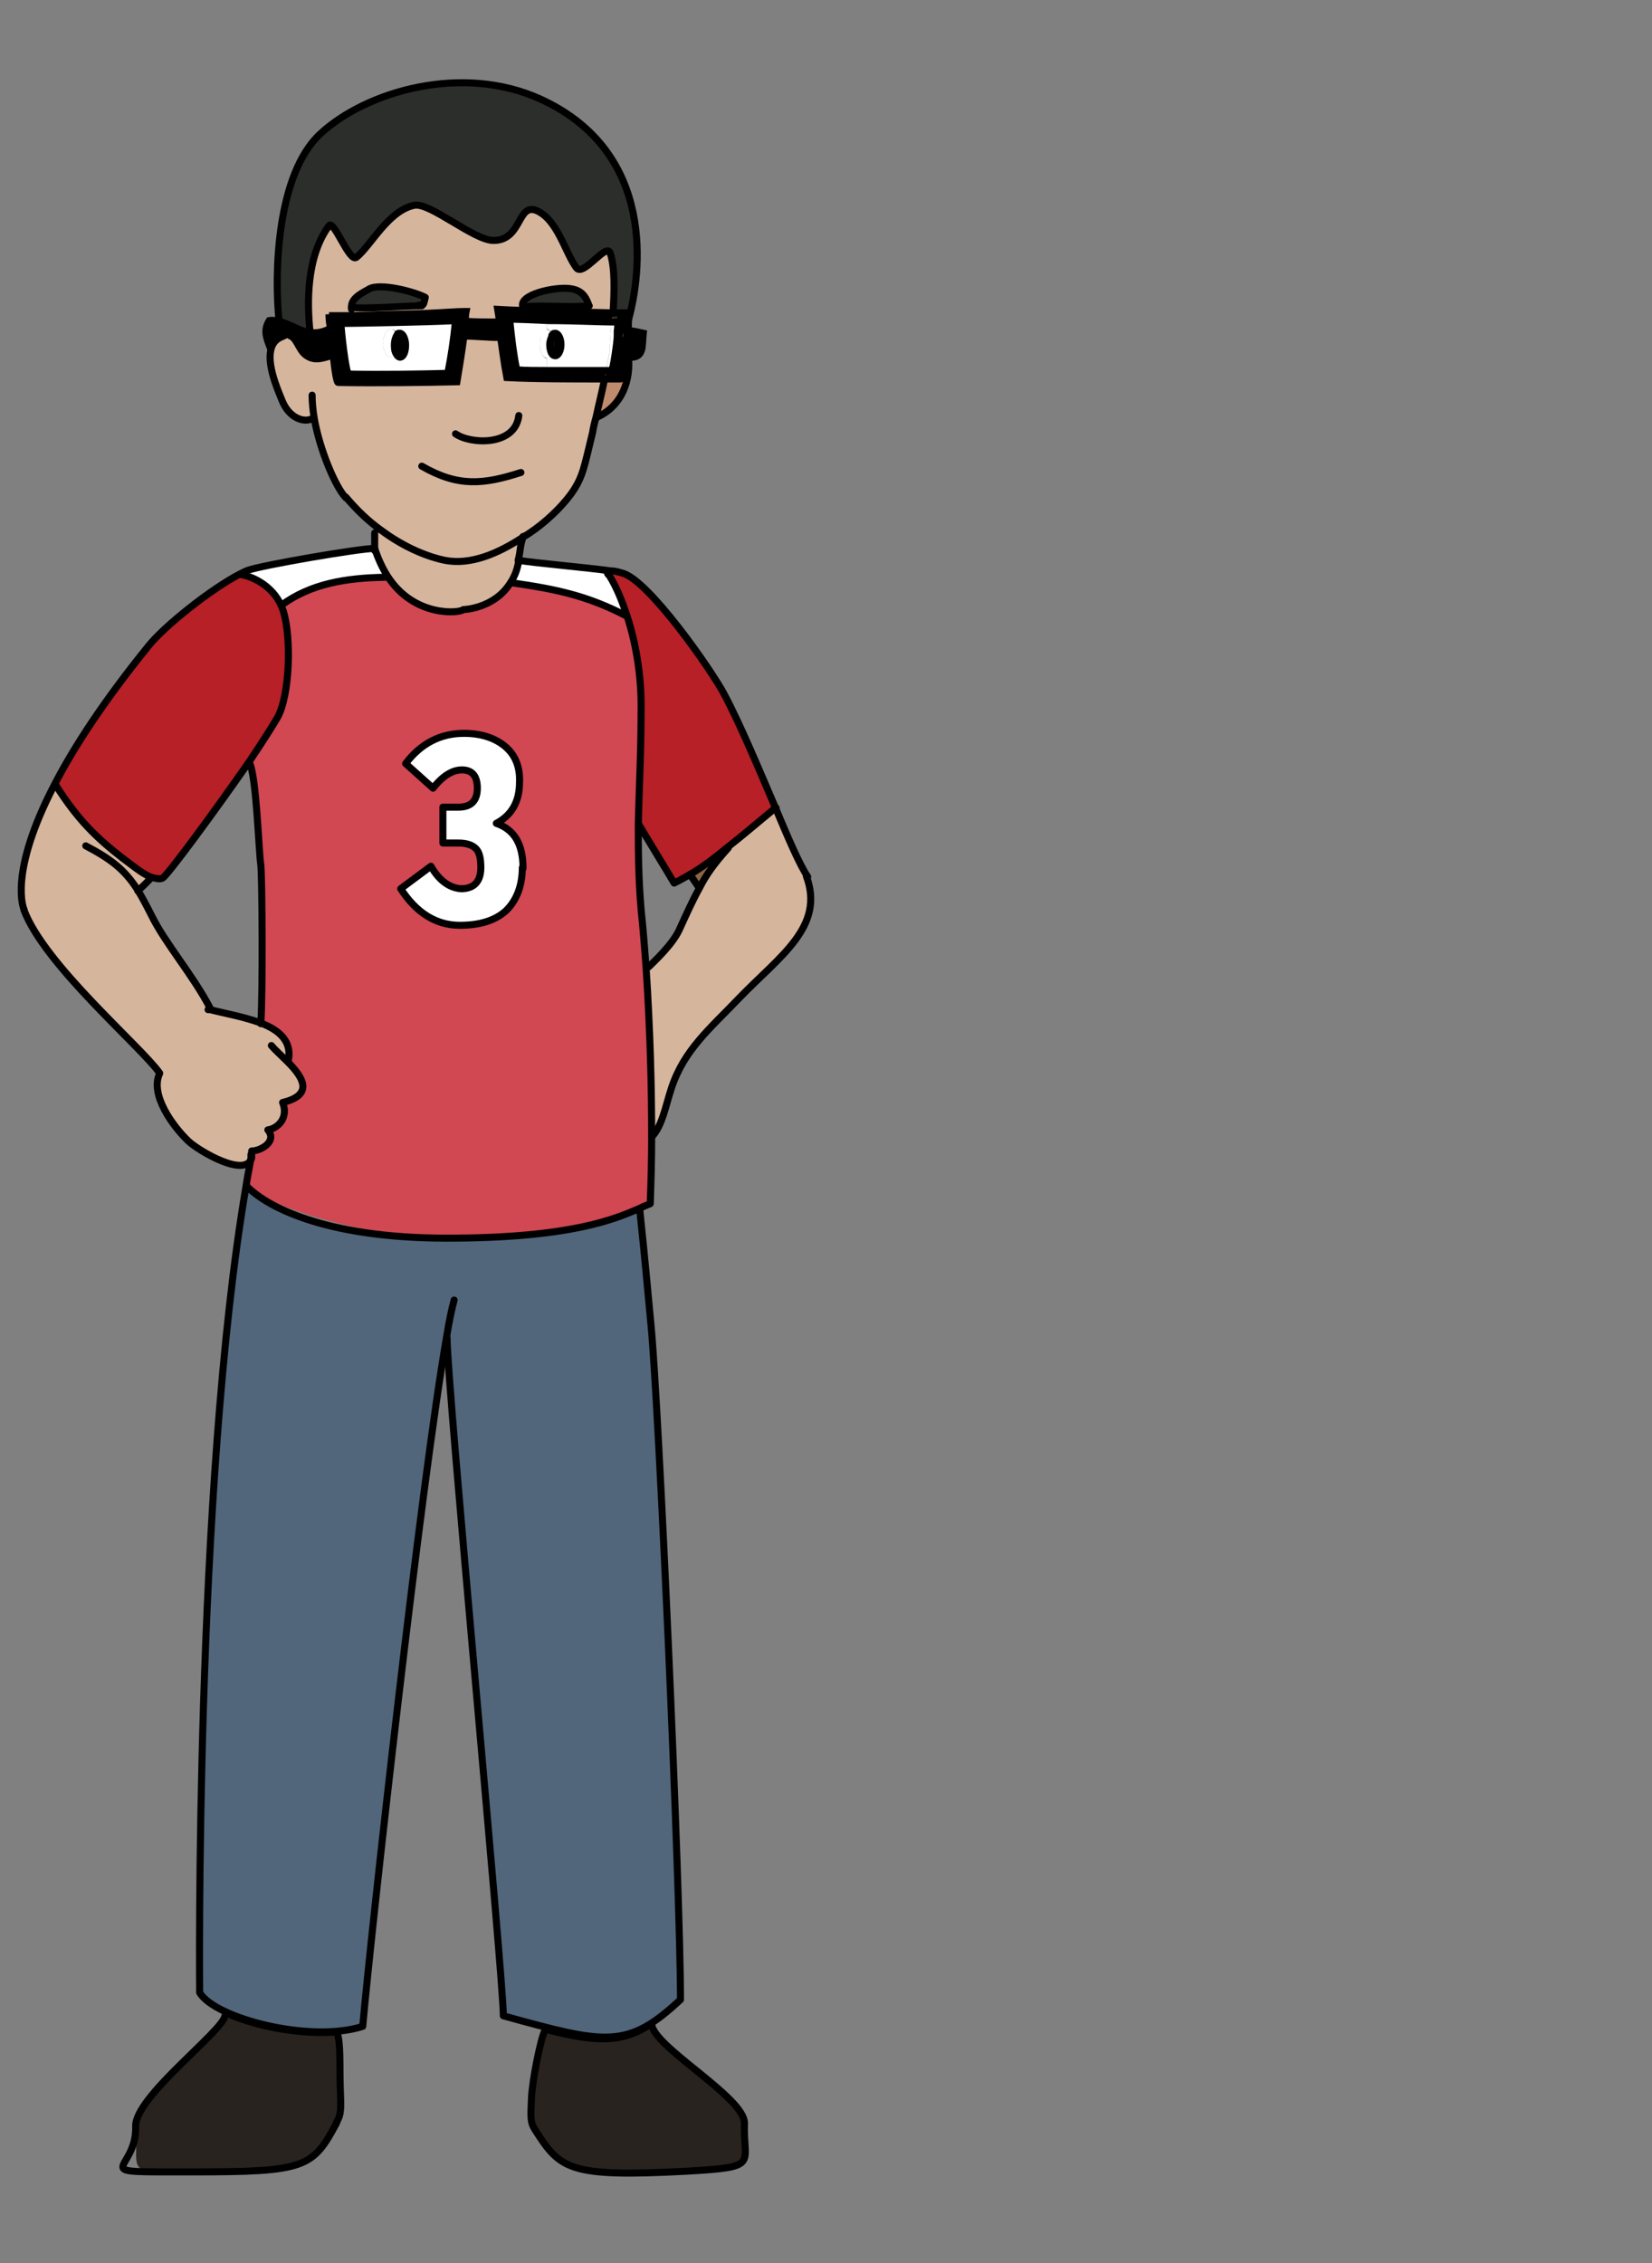 <?xml version="1.0" encoding="UTF-8"?><svg id="asia" xmlns="http://www.w3.org/2000/svg" width="235" height="321.9" viewBox="0 0 235 321.9"><rect x="0" y="0" width="235" height="321.9" fill="#808080" stroke="none"/><defs><style>.cls-1{stroke-linecap:round;stroke-linejoin:round;}.cls-1,.cls-2{fill:none;stroke:#000;}.cls-2{stroke-miterlimit:10;}.cls-3,.cls-4,.cls-5,.cls-6,.cls-7,.cls-8,.cls-9,.cls-10,.cls-11,.cls-12,.cls-13,.cls-14,.cls-15{stroke-width:0px;}.cls-4{fill:#51667b;}.cls-5{fill:#28231e;}.cls-6{fill:#2c2e2b;}.cls-7{fill:#3a2e28;}.cls-8{fill:#d14752;}.cls-9{fill:#d6b59d;}.cls-10{fill:#bf8b6d;}.cls-11{fill:#d8b08f;}.cls-12{fill:#8b6545;}.cls-13{fill:#906648;}.cls-14{fill:#b62026;}.cls-15{fill:#fff;}</style></defs><path class="cls-9" d="M29.8,143.6v-.2c-2.4-4.8-6.4-9.2-8.3-13.3-.7-1.4-1.3-2.5-1.9-3.5.7-.6,1.8-1.7,1.9-1.9-1.4-.5-3.1-2-4.1-2.7-3.6-2.8-6.4-5.4-9.6-10.5-6.7,12.8-4.4,17.8-4.4,17.8,2.9,7.8,16.5,19.3,19.3,23.2-1.4,3.1,1.9,7.5,4.1,9.6,1.4,1.4,8,5.3,9,2.4,0-.2,0-.3,0-.5,0-.1,0-.3,0-.5,1.1,0,3.7-1.3,2.3-3,1.4-.2,3-1.7,2.1-3.9,4.6-1.1,2.8-3.7.7-5.8.6-2.8-1.4-4.4-3.9-5.4-2.4-.9-5.3-1.4-7.2-1.9Z"/><path class="cls-14" d="M21.5,124.8c.6.2,1.1.3,1.5.1.6-.2,7.6-9.6,12.3-16.5,1.9-2.8,3.5-5.1,4.1-6.4,1.7-3.1,2.1-11.2.8-15.1,0-.3-.2-.6-.3-.8-1.2-2.8-4-4.1-5.8-4.4-4.1,2.1-10.8,7.4-13.1,10.3-6.4,7.9-10.6,14.4-13.3,19.6,3.2,5.1,6,7.6,9.6,10.5,1,.7,2.6,2.2,4.1,2.7Z"/><path class="cls-5" d="M32.1,286.8c-.3,2.2-12.8,11.5-12.7,15.7.2,6.7-1.8,6.5,8.2,6.5,16,0,17-.6,20.4-7,.7-1.2.6-2,.5-5-.1-3,0-6.5-.5-7.8-5.2.4-11.6-.9-15.7-2.7l-.2.4Z"/><path class="cls-4" d="M63.5,190.3c0,6.6,7.9,90.8,8,96.4,14.5,4,17.6,4.7,25.2-2.3,0-15.6-3.1-84.7-4.2-96-.6-6.2-.7-7.7-1.6-16.4v-.2c-3.4,1.4-9.6,4.2-27.5,4.2s-25.9-4.7-28.5-7.4c-7.3,42.8-6.6,114.7-6.6,114.7,2.1,3.7,15.8,7.2,23.2,4.8,1.3-13.6,8.4-77.1,11.9-97.9Z"/><path class="cls-15" d="M53.3,78c-2.2,0-16.1,2.4-18,3.1-.3.1-.7.3-1.1.5,1.8.3,4.5,1.6,5.8,4.4h0c4.2-3.1,9.1-3.9,14.8-4h.3c-.7-1.2-1.3-2.5-1.8-4.1Z"/><path class="cls-8" d="M35.3,108.4h.1c1,2.2,1.3,12.6,1.6,14.6.2,2.1.3,18.1,0,22.6,2.6,1,4.5,2.6,3.9,5.4,2.1,2.1,3.9,4.7-.7,5.8.9,2.2-.7,3.7-2.1,3.9,1.4,1.7-1.1,3-2.3,3,0,.2,0,.3,0,.5,0,.2,0,.4,0,.5-.3,1.3-.5,2.6-.7,4,2.6,2.7,17.1,7.4,28.5,7.4,17.8,0,24-2.7,27.3-4.2.6-.3,1.1-.5,1.6-.7.1-3,.2-6.1.2-9.5,0-7.1-.2-15-.8-24.2-.2-2.6-.4-5.3-.7-8.1-.4-4.7-.5-8.5-.4-12.1.1-5.1.5-10,.4-17,0-4.2-.8-8.7-2-12.7h0c-5.6-2.8-9.9-3.8-16.2-4.6h-.4c-2.3,3.7-6.7,3.8-6.7,3.8-.4.5-7,1.2-10.8-4.8h-.3c-5.6.3-10.6,1-14.8,4.1h0c.1.3.2.5.3.8,1.2,3.9.9,12-.8,15.1-.7,1.2-2.2,3.6-4.1,6.4ZM57,126.3l4.3-3.2c1.2,2.1,2.7,3.1,4.3,3.2,1.8,0,2.8-1,2.8-3,0-1.3-.2-2.2-.7-2.7-.5-.5-1.3-.8-2.5-.8h-2.2s0-5.1,0-5.1h2.2c1.8,0,2.7-.9,2.7-2.7,0-1.7-.7-2.6-2.2-2.6-1.3,0-2.7.8-4.1,2.6l-3.9-3.5c2.2-2.9,5-4.3,8.3-4.3,2.5,0,4.5.7,5.9,1.9s2.1,2.9,2,5.1c0,2.8-1.2,4.7-3.3,5.8,2.6.9,3.8,3,3.8,6.4,0,2.7-.9,4.8-2.4,6.2-1.6,1.4-3.8,2-6.5,2-3.4,0-6.2-1.8-8.4-5.2Z"/><path class="cls-13" d="M35.8,164.1c0,.2,0,.3,0,.5,0-.1,0-.3,0-.5Z"/><path class="cls-3" d="M38.3,45.5c-.8,1.3-.5,2.3.2,4,.2-.7.7-1.3,1.5-1.6-.1-.6-.2-1.3-.3-2.2-.4-.1-.9-.2-1.4-.1Z"/><path class="cls-9" d="M44.7,59.5c.8,4.6,3.1,9.9,4.5,11.3,1.7,1.9,3.4,3.4,5,4.7,3.7,2.7,7.1,4,9.1,4.3,3.7.7,7.5-1,11.1-3.3.3-.2.5-.3.8-.5,2.2-1.6,4.6-3.7,6-5.6,1.8-2.5,1.9-3.9,3.1-8.8.2-.7.4-1.4.5-2.2.5-1.9.9-3.8,1.2-5.4-4.8,0-10.3,0-14-.2-.4-2.1-.6-3.8-.9-5.8h0c-1.7,0-3.4-.2-5.1-.1-.2,2.2-.5,4.1-1,6.5-4.5.2-11.5.3-16.9.1-.2,0-.5-1.8-.7-3.9h0c-1.6.5-2.7.9-3.9,0-1.1-.8-1.3-2.7-2.5-2.8v-.2c-.3,0-.6.2-.9.3-.8.3-1.3.9-1.5,1.6-.7,2.2.8,5.7,1.5,7.4,1,2.6,3.2,3.3,4.4,2.6h.3Z"/><path class="cls-6" d="M89.4,44.7c0,.1,0,.5,0,.9,1.8-6.5,4.1-23.8-12.5-31.4-11.2-5.1-24.8-1.1-31.3,4.9-6.3,5.8-6.6,20.1-5.9,26.7,1.6.4,2.9,1.4,4.4,1.6-.4-3.9-.6-10.6,2.7-15.1.7-1,2.9,5.3,3.9,4.5,2.1-1.7,4.5-6.6,8.2-7.4,2.2-.5,8.5,5,11.3,5,4,0,3.4-5.2,6-4.3,3.1,1.1,4.2,6.1,5.8,8.2,1,1.3,4.3-3.7,4.8-2.1.7,2,.6,5.4.4,8.6.3,0,.5,0,.7,0,.7,0,1.2,0,1.5,0Z"/><path class="cls-3" d="M39.7,45.7c.1.9.2,1.7.3,2.2.3-.1.6-.2.8-.3,1.7-.6,2.2-.6,3.7,2.7,0,.1-.2-1.1-.5-3.1-1.5-.2-2.8-1.2-4.4-1.6Z"/><path class="cls-3" d="M40.9,47.6v.2c1.4,0,1.5,2,2.6,2.8,1.2.9,2.3.4,3.9,0h0c-.2-1.3-.3-2.8-.4-3.9h0c-1.1.6-2,.8-2.9.6.2,2,.5,3.2.5,3.1-1.5-3.3-2-3.4-3.7-2.7Z"/><path class="cls-9" d="M46.8,44.7s0,0,0,0c.5,0,1.7,0,3.2,0v-.7c0-.2,0-.3,0-.5,0-1.3,1.9-2,2.5-2.4,1.6-.9,6.5.3,8,1.2-.2.7-.2,1.1-.5,1.1v1s0,0,0,0c2.6,0,4.9-.2,6.3-.3,0,.5,0,1-.1,1.4,1.5,0,2.9.1,4.4.1h.2c0-.6-.1-1.1-.2-1.7,3.3.2,12.1.4,16.5.5.2-3.2.3-6.5-.4-8.6-.5-1.6-3.8,3.4-4.8,2.1-1.6-2.1-2.7-7-5.8-8.2-2.6-.9-2,4.3-6,4.3-2.8,0-9.1-5.5-11.3-5-3.7.8-6.1,5.7-8.2,7.4-1,.8-3.2-5.4-3.9-4.5-3.3,4.5-3.1,11.2-2.7,15.1.9.1,1.8,0,2.9-.6h0c0-.9-.1-1.6-.2-1.8h0c0,0,0,0,0,0ZM74.4,43.6c-.8-1.5,3-2.7,5.9-2.7s3.1,1.1,3.5,2.5c-2.9.3-7.6-.2-9.4.2Z"/><path class="cls-11" d="M46.8,44.7s0,0,0,0h0c0,0,0,0,0,0Z"/><path class="cls-3" d="M48.5,45.9s0,0,0,0c1.8,0,12.6-.2,16.2-.4-.3,3.1-.5,4.9-1.1,7.5-3.7.1-9.6.2-14.1.1-.4,0-1-6.4-1.1-7.2h0s0,0,0,0ZM66.2,45.7c0-.5,0-.9.1-1.4-1.4,0-3.7.2-6.3.3-3.4.1-7.3.2-10,.3-1.5,0-2.7,0-3.2,0,0,.2,0,.9.2,1.8.1,1.1.2,2.5.4,3.9.2,2.1.5,3.9.7,3.9,5.4.1,12.4,0,16.9-.1.4-2.4.7-4.3,1-6.5,0-.7.1-1.4.2-2.1Z"/><path class="cls-3" d="M48.5,45.9s0,0,0,0h0s0,0,0,0Z"/><path class="cls-15" d="M48.5,46c0,.8.7,7.2,1.1,7.2,4.5.1,10.3,0,14.1-.1.5-2.6.8-4.5,1.1-7.5-3.6.2-14.5.4-16.2.4ZM54.5,48.8c0-1.1.5-2,1.1-2s.7.3.8.7c.1-.2.3-.2.4-.2.5,0,.8.8.8,1.7s-.4,1.7-.8,1.7-.4-.1-.5-.4c-.2.3-.4.5-.7.5-.6,0-1.1-.9-1.1-2Z"/><path class="cls-9" d="M50,43.6c0,.1,0,.3,0,.5v.7c2.7,0,6.6-.1,10-.3h0s0-1,0-1c0,0,0,0-.2,0h0c-2.1,0-8.2.5-9.8.2h0Z"/><path class="cls-6" d="M59.8,43.5h0c0,0,.1,0,.2,0,.3,0,.3-.4.5-1.1-1.5-.8-6.4-2.1-8-1.2-.6.4-2.4,1.1-2.5,2.4h0c1.5.4,7.7,0,9.8-.1Z"/><path class="cls-9" d="M53.3,75.8c0,2,0,1.6,0,2.2.5,1.5,1.1,2.8,1.8,3.9,3.9,6,10.4,5.3,10.8,4.8,0,0,4.4-.1,6.7-3.8.5-.9.9-1.9,1.2-3.2.4-1.5.2-1.8.7-3.3-3.5,2.3-7.4,4-11.1,3.3-2-.4-5.5-1.6-9.1-4.3l-1,.4Z"/><path class="cls-15" d="M55.6,46.8c-.6,0-1.1.9-1.1,2s.5,2,1.1,2,.5-.2.7-.5c-.2-.3-.3-.8-.3-1.3s.2-1.2.4-1.5c-.2-.5-.5-.7-.8-.7Z"/><path class="cls-3" d="M56.5,47.6c-.2.3-.4.8-.4,1.5s.1,1,.3,1.3c.2-.4.4-.9.4-1.5s0-.9-.3-1.3Z"/><path class="cls-3" d="M56.7,48.8c0,.6-.1,1.1-.4,1.5.1.2.3.4.5.4.5,0,.8-.8.8-1.7s-.4-1.7-.8-1.7-.3,0-.4.2c.2.4.3.8.3,1.3Z"/><path class="cls-15" d="M61.3,123.1l-4.3,3.2c2.2,3.4,5,5.2,8.4,5.2,2.8,0,4.9-.6,6.5-2,1.6-1.4,2.4-3.4,2.4-6.2,0-3.4-1.2-5.5-3.8-6.4,2.2-1.1,3.3-3,3.3-5.8,0-2.2-.6-3.9-2-5.1s-3.3-1.8-5.9-1.9c-3.3,0-6,1.4-8.3,4.3l3.9,3.5c1.4-1.8,2.8-2.6,4.1-2.6,1.5,0,2.2.9,2.2,2.6,0,1.9-.9,2.8-2.7,2.8h-2.2s0,5,0,5h2.2c1.2,0,2,.3,2.5.9.5.5.7,1.5.7,2.7,0,2-1,3-2.8,3-1.6,0-3-1.1-4.3-3.2Z"/><path class="cls-3" d="M66.2,45.7c0,.8-.1,1.5-.2,2.1,1.7,0,3.4.2,5.1.2h0c0-.7-.2-1.4-.2-2.2h-.2c-1.5,0-3,0-4.4-.1Z"/><path class="cls-3" d="M70.7,44.1c0,.6.1,1.2.2,1.7,0,.8.2,1.5.2,2.2.2,2,.5,3.7.9,5.8,3.7.1,9.3.2,14,.2,0-.4.2-.9.3-1.3-2.6,0-5.7,0-8.5,0-1.7,0-3.2,0-4.5-.1-.5-2.5-.7-4.3-1-7.2,1.2,0,3.3.1,5.6.2,3.5,0,7.4.2,9.2.2,0-.4,0-.8,0-1.1-4.3,0-13.1-.3-16.5-.5Z"/><path class="cls-15" d="M86.7,81.9v-.7c-3.4-.5-10.5-1.1-13-1.5-.2,1.3-.6,2.3-1.2,3.2h.4c6.2.9,10.6,1.8,16.2,4.7h0c-.7-2.1-1.5-4.1-2.5-5.7Z"/><path class="cls-15" d="M72.3,45.4c.3,2.9.5,4.7,1,7.2,1.3,0,2.8,0,4.5.1v-1.7c-.5,0-1-.9-1-2s.4-2,1-2v-1.4c-2.2,0-4.3-.1-5.6-.2Z"/><path class="cls-6" d="M80.3,41c-2.8,0-6.6,1.1-5.9,2.7,1.8-.3,6.5.1,9.4-.2-.5-1.4-1.1-2.5-3.5-2.5Z"/><path class="cls-5" d="M75.7,298.5c-.1,2.6-.2,3.3.5,4.4,3.6,5.6,4.7,6.8,21.6,5.9,10.5-.6,8-.9,8.2-6.8.1-3.7-13.2-10.9-13.2-14.2-4.2,2.8-7.8,2.6-15.1.8v.2c-.7,1.1-1.9,7-2,9.7Z"/><path class="cls-15" d="M77.8,46.9c-.6,0-1,.9-1,2s.4,2,1,2,.5-.2.7-.6c-.2-.3-.3-.7-.3-1.3s.1-1,.4-1.3c-.2-.5-.5-.8-.8-.8Z"/><path class="cls-15" d="M77.8,50.9v1.7c2.7,0,5.8,0,8.4,0,.3-1.5.5-2.5.5-2.5,0-1.2.2-2.8.3-4.5-1.8,0-5.7,0-9.2-.2v1.4c.3,0,.6.3.7.8.1-.2.3-.3.5-.3.4,0,.8.7.8,1.6s-.4,1.6-.8,1.6-.4-.1-.5-.3c-.2.4-.4.6-.7.6Z"/><path class="cls-3" d="M78.6,47.7c-.2.3-.4.8-.4,1.3s.1,1,.3,1.3c.2-.4.3-.8.3-1.4s0-.9-.2-1.2Z"/><path class="cls-3" d="M78.6,47.7c.1.3.2.8.2,1.2s-.1,1-.3,1.4c.1.2.3.3.5.3.4,0,.8-.7.8-1.6s-.4-1.6-.8-1.6-.3.1-.5.3Z"/><path class="cls-10" d="M86,53.9c-.3,1.6-.8,3.5-1.2,5.4,3.9-1.7,4.9-5.6,4.6-8.6-.2,0-.4,0-.6,0-.2,1.8-.4,3.2-.6,3.2-.7,0-1.4,0-2.2,0Z"/><path class="cls-3" d="M86.3,52.7c0,.4-.2.8-.3,1.3.7,0,1.5,0,2.2,0,.2,0,.4-1.5.6-3.2-.3,0-.6-.1-1-.3h-.5c-.2,1.2-.4,2.3-.5,2.3-.2,0-.3,0-.5,0Z"/><path class="cls-15" d="M87.7,47.6c0-.2,0-.4,0-.6,0-.6.1-1.1.1-1.3-.2,0-.4,0-.8,0-.1,1.7-.3,3.2-.3,4.5,0,0-.2,1-.5,2.5.2,0,.3,0,.5,0,.2,0,.4-1,.5-2.3.1-.9.2-1.9.3-2.7Z"/><path class="cls-14" d="M86.8,81.2v.7c.8,1.6,1.7,3.6,2.4,5.7h0c1.3,4,2,8.5,2,12.7,0,7.1-.3,11.9-.4,17h.1c1,1.7,4,6.6,5,8.3.8-.4,1.5-.8,2.2-1.2,1.9-1.1,3.7-2.5,5.4-3.9,2.3-1.8,4.5-3.7,6.7-5.5-2.4-5.5-5.1-12.1-7.4-16.4-1.8-3.4-10.8-16.4-14.5-17.2-.4,0-.9-.2-1.6-.3Z"/><path class="cls-7" d="M87.1,45.8c.3,0,.6,0,.8,0,0,0,0,0,0,0h0s0-1.1,0-1.1c-.2,0-.5,0-.7,0,0,.4,0,.8,0,1.1Z"/><path class="cls-3" d="M87.3,50.3h.5c.4.2.7.3,1,.3,0-.6.1-1.2.2-1.8-.1-.3-.3-.6-.5-.9-.2-.2-.5-.4-.8-.4,0,.8-.2,1.9-.3,2.7Z"/><path class="cls-3" d="M87.7,47c0,.2,0,.4,0,.6.3,0,.6.2.8.4,0-.2.2-.5.4-1,0,0-.2,0-.2,0h-1c0,0,0,0,0,0Z"/><path class="cls-3" d="M87.7,47h1c0,0,0,0,0,0,0,0,.1,0,.2,0,.1-.4.3-.8.4-1.4h0c0-.4,0-.8,0-.9-.3,0-.8,0-1.5,0v1.1s0,0,0,0h0q0,0,0,0c0,.2,0,.6-.1,1.3Z"/><path class="cls-7" d="M87.9,45.7s0,0,0,0h0Z"/><path class="cls-3" d="M88.9,47c-.2.5-.3.9-.4,1,.2.2.4.6.5.9,0-.7.1-1.3.2-1.9-.1,0-.2,0-.3,0Z"/><path class="cls-3" d="M89,48.9c0,.6-.1,1.2-.2,1.8.2,0,.4,0,.6,0,0-.6-.2-1.1-.3-1.6,0,0,0-.2,0-.3Z"/><path class="cls-3" d="M89,48.9c0,0,0,.2,0,.3.1.5.2,1,.3,1.6,2.3.3,2-1.6,2.1-3.4-.5,0-1.6-.3-2.3-.4,0,.6-.1,1.2-.2,1.9Z"/><path class="cls-3" d="M88.9,47c0,0,.2,0,.3,0,0-.5,0-1,.1-1.4-.1.5-.3,1-.4,1.4Z"/><path class="cls-9" d="M92.2,137.5h-.3c.6,9.2.8,17.1.8,24.2h.1c1.5-1.5,2-4.6,2.8-6.9,1.8-5.4,5.5-8.5,9.7-12.9,5.6-5.9,12.2-10,9.5-17.3-1-1.6-2.6-5.3-4.5-9.6-2.3,1.8-4.5,3.7-6.7,5.5h0c-2,2.2-3.2,3.9-4.1,5.7-1,1.8-1.8,3.6-2.9,6-1,2.1-3.5,4.4-4.3,5.2Z"/><path class="cls-12" d="M98.1,124.4c.4.4,1,1.4,1.3,1.8,1-1.8,2.2-3.5,4.1-5.7h0c-1.8,1.4-3.5,2.7-5.4,3.9Z"/><path class="cls-1" d="M86,53.9c-.3,1.6-.8,3.5-1.2,5.4-.2.7-.4,1.5-.5,2.2-1.2,4.8-1.3,6.3-3.1,8.8-1.4,1.9-3.7,4.1-6,5.6-.3.2-.5.3-.8.5-3.5,2.3-7.4,4-11.1,3.3-2-.4-5.5-1.6-9.1-4.3-1.7-1.2-3.4-2.8-5-4.7"/><path class="cls-1" d="M73.8,59.1c-.5,4.4-6.9,4.1-9,2.6"/><path class="cls-1" d="M87.2,44.6c.2-3.2.3-6.5-.4-8.6-.5-1.6-3.8,3.4-4.8,2.1-1.6-2.1-2.7-7-5.8-8.2-2.6-.9-2,4.3-6,4.3-2.8,0-9.1-5.5-11.3-5-3.7.8-6.1,5.7-8.2,7.4-1,.8-3.2-5.4-3.9-4.5-3.3,4.5-3.1,11.2-2.7,15.1.2,2,.5,3.2.5,3.1-1.5-3.3-2-3.4-3.7-2.7-.3,0-.5.2-.8.3-.8.3-1.3.9-1.5,1.6-.7,2.2.8,5.7,1.5,7.4,1,2.6,3.2,3.3,4.4,2.6"/><path class="cls-1" d="M44.4,56.2c0,1,.1,2.1.3,3.3.8,4.6,3.1,9.9,4.5,11.3"/><path class="cls-1" d="M73.8,79.7c2.5.4,9.5,1,13.1,1.5.7,0,1.2.2,1.6.3,3.7.9,12.7,13.8,14.5,17.2,2.3,4.3,5,10.8,7.4,16.4,1.8,4.3,3.4,8,4.5,9.6"/><path class="cls-1" d="M19.6,126.7c.7-.6,1.8-1.7,1.9-1.9h0"/><path class="cls-1" d="M53.3,78c-2.2,0-16.1,2.4-18,3.1-.3.1-.7.3-1.1.5-4.1,2.1-10.8,7.4-13.1,10.3-6.4,7.9-10.6,14.4-13.3,19.6-6.7,12.8-4.4,17.8-4.4,17.8"/><path class="cls-1" d="M86.4,81.5c0,.1.2.3.3.4,1,1.6,1.8,3.6,2.5,5.7h0c1.3,4,2,8.5,2,12.7,0,7.1-.3,11.9-.4,17,0,3.6,0,7.3.4,12.1.3,2.8.5,5.5.7,8.1.6,9.1.8,17.1.8,24.2,0,3.4-.1,6.5-.2,9.5-.5.2-1,.4-1.6.7-3.3,1.4-9.5,4.2-27.3,4.2s-25.9-4.7-28.5-7.4c0,0,0,0,0,0"/><path class="cls-1" d="M35.5,108.5c1,2.1,1.3,12.6,1.6,14.5.2,2.1.3,18.1,0,22.6"/><path class="cls-1" d="M114.7,124.6c2.7,7.2-3.8,11.4-9.5,17.3-4.2,4.4-7.9,7.4-9.7,12.9-.8,2.4-1.3,5.4-2.8,6.9"/><path class="cls-1" d="M98.1,124.4c.4.4,1,1.4,1.3,1.8"/><path class="cls-1" d="M103.6,120.6c-2,2.2-3.2,3.9-4.1,5.7-1,1.8-1.8,3.6-2.9,6-1,2.1-3.5,4.4-4.3,5.2"/><path class="cls-1" d="M3.4,129.4c2.9,7.8,16.5,19.3,19.3,23.2"/><path class="cls-1" d="M29.9,143.4c-2.5-4.8-6.4-9.2-8.4-13.3-.7-1.4-1.3-2.5-1.9-3.5-1.8-2.8-3.6-4.3-7.4-6.3"/><path class="cls-1" d="M38.6,148.7c.5.6,1.4,1.4,2.3,2.3,2.1,2.1,3.9,4.7-.7,5.8.9,2.2-.7,3.7-2.1,3.9,1.4,1.7-1.1,3-2.3,3,0,.2,0,.3,0,.5,0,.2,0,.4,0,.5-.9,2.9-7.5-1-9-2.4-2.2-2.1-5.5-6.6-4.1-9.6"/><path class="cls-1" d="M29.6,143.6c0,0,.2,0,.3,0,1.9.5,4.8,1,7.2,1.9,2.6,1,4.5,2.6,3.9,5.4,0,0,0,0,0,0"/><path class="cls-1" d="M91,172c.9,8.6,1,10.1,1.6,16.4,1.1,11.2,4.2,80.3,4.2,96-7.6,7.1-10.7,6.3-25.2,2.3,0-5.6-8-89.7-8-96.4h0"/><path class="cls-1" d="M64.6,184.9c-.3,1.1-.7,2.9-1.1,5.4-3.6,20.7-10.7,84.3-11.9,97.9-7.4,2.4-21-1.1-23.2-4.8,0,0-.7-71.9,6.6-114.7.2-1.4.5-2.7.7-4,0-.2,0-.3,0-.5"/><path class="cls-1" d="M73.8,79.7c-.2,1.3-.6,2.3-1.2,3.2-2.3,3.7-6.7,3.8-6.7,3.8-.4.5-7,1.2-10.8-4.8-.7-1.1-1.3-2.4-1.8-3.9"/><path class="cls-1" d="M53.3,75.8c0,2,0,1.6,0,2.2v.3"/><path class="cls-1" d="M74.4,76.3s0,0,0,.1c-.5,1.5-.3,1.8-.7,3.3"/><path class="cls-1" d="M74.1,67.2c-5.3,1.7-8.9,2.1-14.1-.9"/><path class="cls-2" d="M89.4,50.8c.3,3-.7,6.9-4.6,8.6,0,0,0,0,0,0"/><path class="cls-1" d="M40,47.9c-.1-.6-.2-1.3-.3-2.2-.7-6.6-.4-20.9,5.9-26.7,6.5-6,20.1-10,31.3-4.9,16.6,7.6,14.3,24.9,12.5,31.4"/><path class="cls-1" d="M34.2,81.7s0,0,0,0c1.8.3,4.5,1.6,5.8,4.4.1.3.2.5.3.8,1.2,3.9.9,12-.8,15.1-.7,1.2-2.2,3.6-4.1,6.4-4.8,6.9-11.7,16.3-12.3,16.5-.4.2-1,0-1.5-.1-1.4-.5-3.1-2-4.1-2.7-3.6-2.8-6.4-5.4-9.6-10.5"/><path class="cls-1" d="M90.9,117.3c1,1.7,4,6.6,5,8.3.8-.4,1.5-.8,2.2-1.2,1.9-1.1,3.7-2.5,5.4-3.9,2.3-1.8,4.5-3.7,6.7-5.5,0,0,.1,0,.2-.1"/><path class="cls-1" d="M83.8,43.5c-2.9.3-7.6-.2-9.4.2"/><path class="cls-1" d="M59.8,43.5c-2.1,0-8.2.5-9.8.2"/><path class="cls-1" d="M60,43.5h-.1"/><path class="cls-1" d="M78.6,47.7c-.2.3-.4.8-.4,1.3s.1,1,.3,1.3c.1.2.3.3.5.3.4,0,.8-.7.8-1.6s-.4-1.6-.8-1.6-.3.1-.5.3Z"/><path class="cls-1" d="M56.5,47.6c-.2.3-.4.8-.4,1.5s.1,1,.3,1.3c.1.2.3.4.5.4.5,0,.8-.8.8-1.7s-.4-1.7-.8-1.7-.3,0-.4.2Z"/><path class="cls-1" d="M83.8,43.5c-.5-1.4-1.1-2.5-3.5-2.5s-6.6,1.1-5.9,2.7"/><path class="cls-1" d="M59.6,43.4c0,0,.2,0,.2,0h0c0,0,.1,0,.2,0,.3,0,.3-.4.5-1.1-1.5-.8-6.4-2.1-8-1.2-.6.4-2.4,1.1-2.5,2.4,0,.1,0,.3,0,.5"/><path class="cls-2" d="M87.9,45.8h0c0,0,0,0,0,0,0,.2,0,.6-.1,1.3,0,.2,0,.4,0,.6,0,.8-.2,1.9-.3,2.7-.2,1.3-.4,2.3-.5,2.3-.2,0-.3,0-.5,0-2.6,0-5.7,0-8.5,0-1.7,0-3.2,0-4.5-.1-.5-2.5-.7-4.3-1-7.2,1.2,0,3.3.1,5.6.2,3.5,0,7.4.2,9.2.2.3,0,.6,0,.8,0h0"/><path class="cls-2" d="M89.4,44.7c0,.1,0,.5,0,.9h0c0,.4,0,.9-.1,1.4,0,.6-.1,1.2-.2,1.9,0,.6-.1,1.2-.2,1.8-.2,1.8-.4,3.2-.6,3.2-.7,0-1.4,0-2.2,0-4.8,0-10.3,0-14-.2-.4-2.1-.6-3.8-.9-5.8,0-.7-.2-1.4-.2-2.2,0-.5-.1-1.1-.2-1.7,3.3.2,12.1.4,16.5.5.3,0,.5,0,.7,0,.7,0,1.2,0,1.5,0"/><path class="cls-2" d="M89.4,44.7c0,0,0-.1,0,0"/><path class="cls-2" d="M48.5,46h0"/><path class="cls-2" d="M48.5,46c0,.8.7,7.2,1.1,7.2,4.5.1,10.3,0,14.1-.1.5-2.6.8-4.5,1.1-7.5-3.6.2-14.5.4-16.2.4Z"/><path class="cls-2" d="M48.5,45.9h0s0,0,0,0"/><path class="cls-2" d="M48.5,46s0,0,0,0"/><path class="cls-2" d="M46.8,44.7h0s0,0,0,.1c0,.2,0,.9.2,1.8.1,1.1.2,2.5.4,3.9.2,2.1.5,3.9.7,3.9,5.4.1,12.4,0,16.9-.1.4-2.4.7-4.3,1-6.5,0-.7.1-1.4.2-2.1,0-.5,0-.9.1-1.4-1.4,0-3.7.2-6.3.3-3.4.1-7.3.2-10,.3-1.5,0-2.7,0-3.2,0h0"/><path class="cls-2" d="M46.8,44.8c0,0,0,0,0,0"/><path class="cls-2" d="M47,46.7c-1.1.6-2,.7-2.9.6-1.5-.2-2.8-1.2-4.4-1.6-.4-.1-.9-.2-1.4-.1-.8,1.3-.5,2.3.2,4"/><path class="cls-2" d="M47.4,50.5c-1.6.5-2.7.9-3.9,0-1.1-.8-1.3-2.7-2.5-2.8"/><path class="cls-2" d="M88.7,47c0,0,.1,0,.2,0,0,0,.2,0,.3,0,.7,0,1.8.3,2.3.4-.2,1.8.2,3.6-2.1,3.4-.2,0-.4,0-.6,0-.3,0-.6-.1-1-.3"/><path class="cls-2" d="M70.6,45.8c-1.5,0-3,0-4.4-.1h0"/><path class="cls-2" d="M71.1,48c-1.7,0-3.4-.2-5.1-.2,0,0-.2,0-.2,0"/><path class="cls-1" d="M54.8,82.1c-5.6.1-10.6.9-14.8,4"/><path class="cls-1" d="M72.9,82.9c6.2.9,10.6,1.8,16.2,4.7"/><path class="cls-1" d="M74.3,123.4c0,2.7-.9,4.8-2.4,6.2-1.6,1.4-3.8,2-6.5,2-3.4,0-6.2-1.8-8.4-5.2l4.3-3.2c1.2,2.1,2.7,3.1,4.3,3.2,1.8,0,2.8-1,2.8-3,0-1.3-.2-2.2-.7-2.7-.5-.5-1.3-.8-2.5-.8h-2.2s0-5.1,0-5.1h2.2c1.8,0,2.7-.9,2.7-2.7,0-1.7-.7-2.6-2.2-2.6-1.3,0-2.7.8-4.1,2.6l-3.9-3.5c2.2-2.9,5-4.3,8.3-4.3,2.5,0,4.5.7,5.9,1.9s2.1,2.9,2,5.1c0,2.8-1.2,4.7-3.3,5.8,2.6.9,3.8,3,3.8,6.4Z"/><path class="cls-1" d="M47.9,301.9c-3.4,6.4-4.4,7-20.4,7s-8,.3-8.2-6.5c-.1-4.2,12.4-13.5,12.7-15.7l.2-.4c4.1,1.9,10.5,3.1,15.7,2.7.6,1.3.4,4.8.5,7.8.1,3,.2,3.8-.5,5Z"/><path class="cls-1" d="M97.7,308.8c-16.9.9-18-.3-21.6-5.9-.7-1.1-.6-1.8-.5-4.4.1-2.6,1.3-8.5,1.9-9.7v-.2c7.4,1.9,11,2,15.2-.8,0,3.2,13.3,10.5,13.2,14.2-.2,5.9,2.3,6.2-8.2,6.8Z"/></svg>